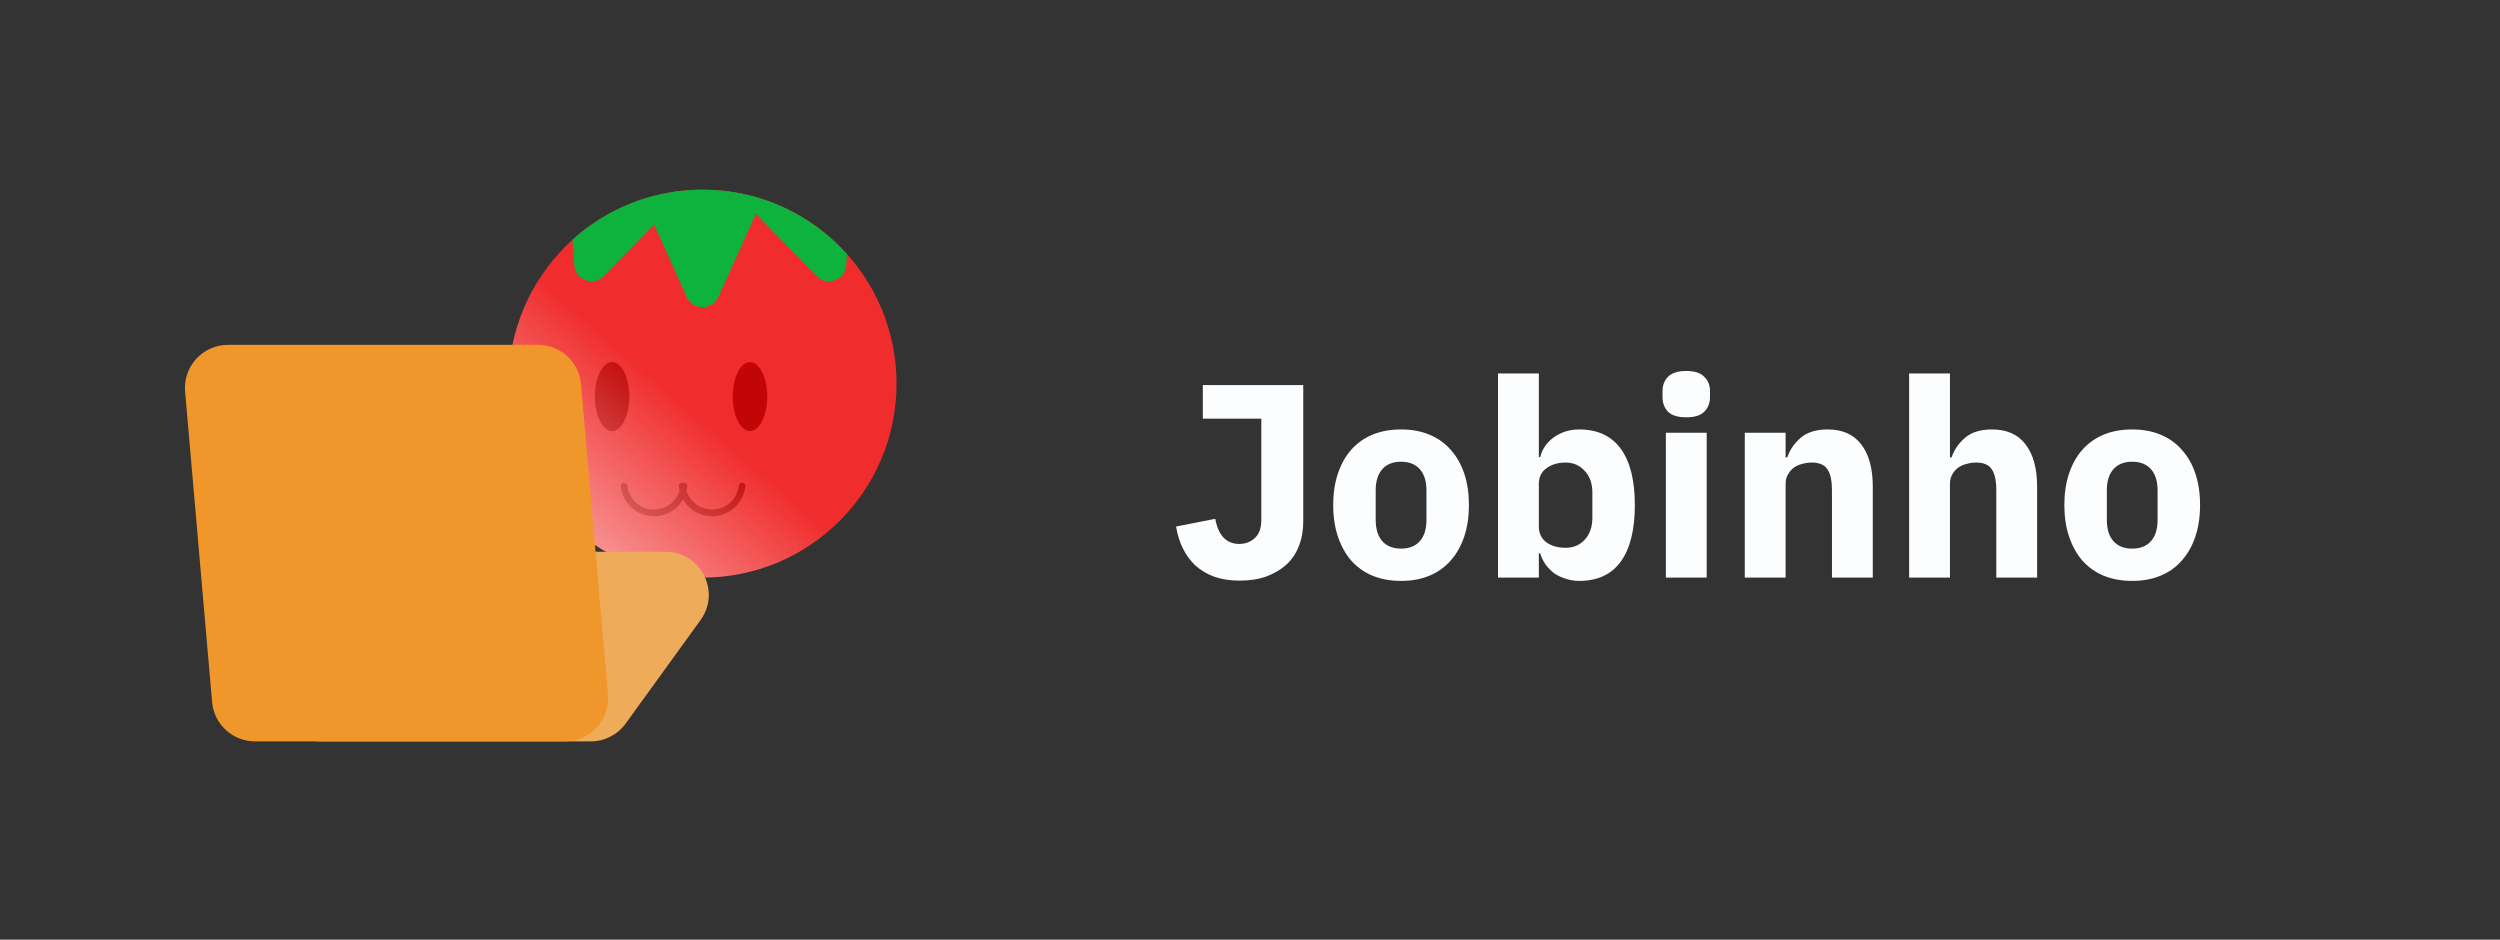 <svg width="290" height="109" viewBox="0 0 290 109" fill="none" xmlns="http://www.w3.org/2000/svg">
<rect x="0" y="0" width="290" height="109" fill="#333333" stroke="none"/>
<path d="M151.177 44.664V60.536C151.177 61.56 151.006 62.499 150.665 63.352C150.345 64.184 149.865 64.899 149.225 65.496C148.585 66.072 147.806 66.531 146.889 66.872C145.993 67.192 144.969 67.352 143.817 67.352C142.708 67.352 141.726 67.203 140.873 66.904C140.041 66.605 139.316 66.179 138.697 65.624C138.1 65.069 137.609 64.408 137.225 63.64C136.841 62.872 136.574 62.019 136.425 61.08L140.969 60.184C141.332 62.125 142.26 63.096 143.753 63.096C144.457 63.096 145.054 62.872 145.545 62.424C146.057 61.976 146.313 61.272 146.313 60.312V48.568H139.529V44.664H151.177ZM162.524 67.384C161.287 67.384 160.177 67.181 159.196 66.776C158.236 66.371 157.415 65.784 156.732 65.016C156.071 64.248 155.559 63.32 155.196 62.232C154.833 61.144 154.652 59.928 154.652 58.584C154.652 57.24 154.833 56.024 155.196 54.936C155.559 53.848 156.071 52.931 156.732 52.184C157.415 51.416 158.236 50.829 159.196 50.424C160.177 50.019 161.287 49.816 162.524 49.816C163.761 49.816 164.86 50.019 165.82 50.424C166.801 50.829 167.623 51.416 168.284 52.184C168.967 52.931 169.489 53.848 169.852 54.936C170.215 56.024 170.396 57.24 170.396 58.584C170.396 59.928 170.215 61.144 169.852 62.232C169.489 63.32 168.967 64.248 168.284 65.016C167.623 65.784 166.801 66.371 165.82 66.776C164.86 67.181 163.761 67.384 162.524 67.384ZM162.524 63.64C163.463 63.64 164.188 63.352 164.7 62.776C165.212 62.2 165.468 61.379 165.468 60.312V56.888C165.468 55.821 165.212 55 164.7 54.424C164.188 53.848 163.463 53.56 162.524 53.56C161.585 53.56 160.86 53.848 160.348 54.424C159.836 55 159.58 55.821 159.58 56.888V60.312C159.58 61.379 159.836 62.2 160.348 62.776C160.86 63.352 161.585 63.64 162.524 63.64ZM173.77 43.32H178.506V53.016H178.666C178.901 52.077 179.434 51.309 180.266 50.712C181.12 50.115 182.09 49.816 183.178 49.816C185.312 49.816 186.922 50.563 188.01 52.056C189.098 53.549 189.642 55.725 189.642 58.584C189.642 61.443 189.098 63.629 188.01 65.144C186.922 66.637 185.312 67.384 183.178 67.384C182.624 67.384 182.101 67.299 181.61 67.128C181.12 66.979 180.672 66.765 180.266 66.488C179.882 66.189 179.552 65.848 179.274 65.464C178.997 65.059 178.794 64.632 178.666 64.184H178.506V67H173.77V43.32ZM181.61 63.544C182.506 63.544 183.242 63.235 183.818 62.616C184.416 61.976 184.714 61.123 184.714 60.056V57.144C184.714 56.077 184.416 55.235 183.818 54.616C183.242 53.976 182.506 53.656 181.61 53.656C180.714 53.656 179.968 53.88 179.37 54.328C178.794 54.755 178.506 55.352 178.506 56.12V61.08C178.506 61.848 178.794 62.456 179.37 62.904C179.968 63.331 180.714 63.544 181.61 63.544ZM195.607 48.408C194.647 48.408 193.943 48.195 193.495 47.768C193.068 47.32 192.855 46.755 192.855 46.072V45.368C192.855 44.685 193.068 44.131 193.495 43.704C193.943 43.256 194.647 43.032 195.607 43.032C196.567 43.032 197.26 43.256 197.687 43.704C198.135 44.131 198.359 44.685 198.359 45.368V46.072C198.359 46.755 198.135 47.32 197.687 47.768C197.26 48.195 196.567 48.408 195.607 48.408ZM193.239 50.2H197.975V67H193.239V50.2ZM202.395 67V50.2H207.131V53.048H207.323C207.622 52.173 208.145 51.416 208.891 50.776C209.638 50.136 210.673 49.816 211.995 49.816C213.723 49.816 215.025 50.392 215.899 51.544C216.795 52.696 217.243 54.339 217.243 56.472V67H212.507V56.856C212.507 55.768 212.337 54.968 211.995 54.456C211.654 53.923 211.046 53.656 210.171 53.656C209.787 53.656 209.414 53.709 209.051 53.816C208.689 53.901 208.358 54.051 208.059 54.264C207.782 54.477 207.558 54.744 207.387 55.064C207.217 55.363 207.131 55.715 207.131 56.12V67H202.395ZM221.458 43.32H226.194V53.048H226.386C226.685 52.173 227.207 51.416 227.954 50.776C228.701 50.136 229.735 49.816 231.058 49.816C232.786 49.816 234.087 50.392 234.962 51.544C235.858 52.696 236.306 54.339 236.306 56.472V67H231.57V56.856C231.57 55.768 231.399 54.968 231.058 54.456C230.717 53.923 230.109 53.656 229.234 53.656C228.85 53.656 228.477 53.709 228.114 53.816C227.751 53.901 227.421 54.051 227.122 54.264C226.845 54.477 226.621 54.744 226.45 55.064C226.279 55.363 226.194 55.715 226.194 56.12V67H221.458V43.32ZM247.336 67.384C246.099 67.384 244.99 67.181 244.008 66.776C243.048 66.371 242.227 65.784 241.544 65.016C240.883 64.248 240.371 63.32 240.008 62.232C239.646 61.144 239.464 59.928 239.464 58.584C239.464 57.24 239.646 56.024 240.008 54.936C240.371 53.848 240.883 52.931 241.544 52.184C242.227 51.416 243.048 50.829 244.008 50.424C244.99 50.019 246.099 49.816 247.336 49.816C248.574 49.816 249.672 50.019 250.632 50.424C251.614 50.829 252.435 51.416 253.096 52.184C253.779 52.931 254.302 53.848 254.664 54.936C255.027 56.024 255.208 57.24 255.208 58.584C255.208 59.928 255.027 61.144 254.664 62.232C254.302 63.32 253.779 64.248 253.096 65.016C252.435 65.784 251.614 66.371 250.632 66.776C249.672 67.181 248.574 67.384 247.336 67.384ZM247.336 63.64C248.275 63.64 249 63.352 249.512 62.776C250.024 62.2 250.28 61.379 250.28 60.312V56.888C250.28 55.821 250.024 55 249.512 54.424C249 53.848 248.275 53.56 247.336 53.56C246.398 53.56 245.672 53.848 245.16 54.424C244.648 55 244.392 55.821 244.392 56.888V60.312C244.392 61.379 244.648 62.2 245.16 62.776C245.672 63.352 246.398 63.64 247.336 63.64Z" fill="#FCFDFF"/>
<path d="M104 44.5C104 56.926 93.927 67 81.5 67C69.074 67 59 56.926 59 44.5C59 32.074 69.074 22 81.5 22C93.927 22 104 32.074 104 44.5Z" fill="#F02C2C"/>
<path fill-rule="evenodd" clip-rule="evenodd" d="M66.624 30.777C66.754 32.494 68.847 33.256 70.05 32.024L75.877 26.055L79.678 34.466C80.386 36.035 82.614 36.035 83.323 34.466L87.686 24.808L94.732 32.024C95.934 33.256 98.027 32.494 98.157 30.777L98.255 29.482C94.135 24.889 88.155 22 81.5 22C75.689 22 70.393 24.203 66.401 27.818L66.624 30.777Z" fill="#0EB33D"/>
<path fill-rule="evenodd" clip-rule="evenodd" d="M73 46C73 48.209 72.105 50 71 50C69.895 50 69 48.209 69 46C69 43.791 69.895 42 71 42C72.105 42 73 43.791 73 46ZM89 46C89 48.209 88.105 50 87 50C85.895 50 85 48.209 85 46C85 43.791 85.895 42 87 42C88.105 42 89 43.791 89 46ZM79.363 56C79.577 56 79.753 56.174 79.732 56.388C79.713 56.574 79.681 56.757 79.636 56.937C79.785 57.408 80.046 57.841 80.402 58.197C80.985 58.78 81.775 59.107 82.599 59.107C83.424 59.107 84.214 58.78 84.797 58.197C85.287 57.707 85.597 57.069 85.683 56.387C85.709 56.175 85.881 56 86.095 56C86.31 56 86.486 56.174 86.464 56.388C86.375 57.276 85.982 58.11 85.346 58.747C84.618 59.475 83.629 59.884 82.599 59.884C81.569 59.884 80.581 59.475 79.853 58.747C79.609 58.503 79.402 58.231 79.233 57.938C79.064 58.231 78.857 58.503 78.613 58.747C77.885 59.475 76.897 59.884 75.867 59.884C74.837 59.884 73.849 59.475 73.12 58.747C72.484 58.11 72.091 57.276 72.002 56.388C71.981 56.174 72.156 56 72.371 56C72.585 56 72.757 56.175 72.784 56.387C72.869 57.069 73.179 57.707 73.669 58.197C74.252 58.78 75.043 59.107 75.867 59.107C76.691 59.107 77.481 58.78 78.064 58.197C78.42 57.841 78.681 57.408 78.83 56.937C78.785 56.757 78.753 56.574 78.734 56.388C78.713 56.174 78.889 56 79.103 56C79.149 56 79.192 56.008 79.233 56.022C79.274 56.008 79.317 56 79.363 56Z" fill="#C20606"/>
<ellipse cx="81.5" cy="44.5" rx="22.5" ry="22.5" fill="url(#paint0_linear)"/>
<path d="M81.261 71.931C83.653 68.625 81.291 64 77.21 64H47.75C46.319 64 44.957 64.613 44.008 65.683L33.371 77.683C30.512 80.909 32.802 86 37.113 86H68.526C70.13 86 71.637 85.231 72.577 83.931L81.261 71.931Z" fill="#EEAB5A"/>
<path d="M21.473 45.433C21.218 42.512 23.521 40 26.454 40H62.416C65.01 40 67.172 41.983 67.397 44.567L70.528 80.567C70.782 83.488 68.479 86 65.546 86H29.584C26.991 86 24.828 84.017 24.603 81.433L21.473 45.433Z" fill="#F0972C"/>
<defs>
<linearGradient id="paint0_linear" x1="67" y1="63" x2="80.5" y2="47.5" gradientUnits="userSpaceOnUse">
<stop stop-color="white" stop-opacity="0.5"/>
<stop offset="1" stop-color="white" stop-opacity="0"/>
</linearGradient>
</defs>
</svg>
